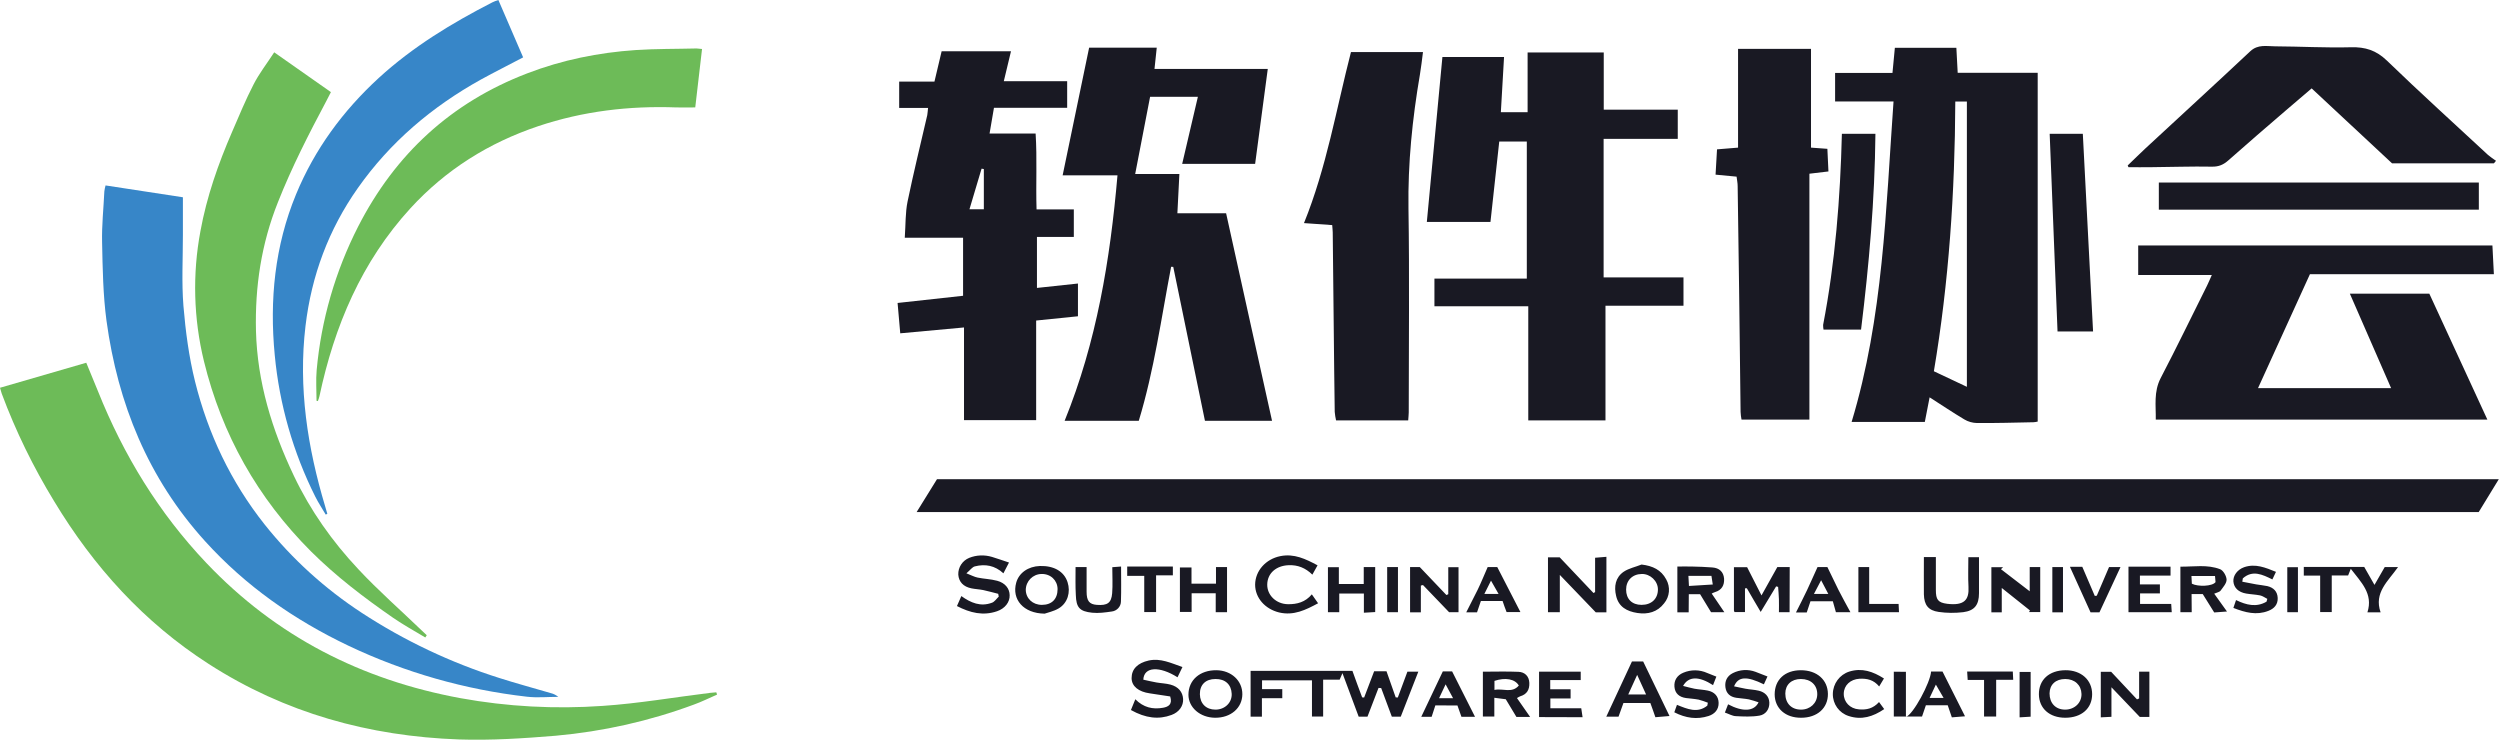 <svg version="1.1" id="prefix__图层_1" xmlns="http://www.w3.org/2000/svg" x="0" y="0" viewBox="0 0 1878.1 558.3" xml:space="preserve"><style>.prefix__st0{fill:#191923}.prefix__st1{fill:#6dbb58}.prefix__st2{fill:#3786c8}</style><path class="prefix__st0" d="M688.6 384.7l15.3-24.7h1173.3l-15.1 24.7H688.6zM1422.5 76.2h-43.9V54.8h43.1c.7-7.2 1.2-13 1.8-18.9h46.2c.3 6.1.7 12.2 1 18.8h60.1v262c-1 .3-2.1.4-3.1.5-14.2.3-28.4.7-42.6.6-3.3-.1-6.6-1-9.4-2.7-8.7-5.2-17-10.8-26.1-16.6-1.3 6.7-2.4 12.5-3.6 18.5h-55c23.8-78.7 25.7-159.7 31.5-240.8zm46.4.1c-.3 68.2-4.8 135.6-16.1 202.6l24.8 11.7V76.3h-8.7z"/><path class="prefix__st1" d="M538.7 521.8c-5.8 2.5-11.5 5.4-17.4 7.5-33.4 12.4-68.2 20.2-103.7 23.4-24.2 2-48.6 3.6-72.8 2.8-67.4-2.4-130.7-19.8-188-56.7-48.7-31.3-86.4-73-116.1-122.2-15.7-25.7-28.9-52.7-39.4-80.9-.4-1.1-.7-2.3-1.3-4.4l64.8-18.8c3.1 7.4 6 14.4 8.8 21.4 19.2 48 45.7 91.4 81.4 129 52.4 55.2 116.6 87.9 191 101.6 35.2 6.4 71 8.3 106.7 5.8 27-1.8 53.9-6.5 80.8-9.8 1.5-.2 3.1-.3 4.6-.4.2.6.4 1.2.6 1.7z"/><path class="prefix__st0" d="M1206.1 315.8h-58v-85.7h-70.5v-20.8h69.4v-103h-20.7c-2.2 20.1-4.4 40.2-6.6 60.4h-47.8c4-41.8 7.8-82.8 11.7-123.9h46.3c-.8 14-1.6 27.5-2.4 41.5h20.1V39.4h57.2v43h55.6v21.9h-55.7v104.1h60v21.3h-58.6v86.1zM852.8 130.7H886c-.5 10.3-1 19.6-1.5 29.5h36.6c11.4 51.9 22.9 103.5 34.5 155.9h-50.4l-23.8-115.6-1.6-.1c-7.4 38.5-12.7 77.5-24.3 115.7h-55.7c24-59.1 34.2-120.8 39.7-184.4h-41.2c6.7-32.3 13.3-64 19.9-95.9H869c-.5 5.1-1.1 10.1-1.7 16h85.1c-3.2 24.4-6.3 47.7-9.5 71.3h-54.8l11.8-50.4H864c-3.6 18.9-7.3 37.9-11.2 58zM1696.3 291.6h100c-10.4-23.9-20.6-47.2-31-71h59.7c14.3 30.9 28.7 62.1 43.6 94.6h-249.1c.2-10.3-1.7-20.8 3.7-31.2 12-23 23.3-46.4 34.9-69.6 1.1-2.2 2-4.5 3.5-7.8h-55.3v-22.2h266.1c.3 7 .7 13.9 1.1 21.6h-138.2l-39 85.6z"/><path class="prefix__st0" d="M778.4 315.6h-54.2V246l-47.9 4.4c-.7-7.5-1.3-14.7-2-22.8l49.2-5.4v-43.6h-43.8c.7-10.1.4-18.9 2.1-27.2 4.5-21.7 9.8-43.3 14.8-64.9.3-1.5.3-3.1.6-5.4h-21.7V61.3H702c1.9-8 3.7-15.6 5.4-22.8h52.1c-1.9 7.9-3.6 14.8-5.4 22.5h47.6v20h-55c-1.1 6.5-2.1 12.5-3.3 19.3H778c1.2 19.1.1 37.7.7 57h28V178H779v38.3l30.8-3.3v24.6l-31.4 3.2v74.8zM739.1 127l-1.7-.3c-3 10-6 20.1-9.1 30.5h10.8V127z"/><path class="prefix__st2" d="M79.3 139.3l58.1 8.9v28.4c0 17.7-1 35.5.4 53.2 1.6 19 4.1 38.2 8.7 56.7 9.8 39.4 27 75.6 52.3 107.5 20.6 25.9 45.3 48.3 73 66.4 32 20.9 66.8 37.4 103.2 48.9 12.8 4.1 25.9 7.6 38.8 11.4 2.1.5 4 1.5 5.6 2.8-7.8 0-15.8.8-23.5-.1-46.5-5.3-91.8-18.2-134.1-38.3-40.7-19.4-77.2-44.8-107.8-78.6-42.8-47.3-65.5-103.3-74-165.6-2.6-19.4-2.9-39.3-3.3-58.9-.3-12.7 1.1-25.5 1.7-38.3.2-1.5.5-3 .9-4.4z"/><path class="prefix__st1" d="M319.5 478.9c-8.1-4.9-16.4-9.4-24.2-14.8-21.8-15.1-42.8-31.1-61.6-49.8-40.2-40.2-67-87.8-80.5-143-7.8-32-8.7-65.4-2.6-97.8 4.7-25.7 13.3-50.3 23.7-74.3 5.2-12 10.2-24.2 16.2-35.8 4.2-8.2 9.9-15.5 15.5-24.1l42.6 29.9c-1.2 2.2-2.3 4.4-3.4 6.6-13.2 24.8-26 49.8-36.4 76.1-12.5 31.3-17.3 63.5-16.5 96.7 1 38.4 12 74.2 28.5 108.9 12.4 26.1 28.8 49.2 48.3 70 15.1 16.2 31.9 30.9 47.9 46.3 1.2 1.1 2.4 2.3 3.6 3.4l-1.1 1.7z"/><path class="prefix__st0" d="M1000.8 169.1l-21.2-1.5c17-41.9 24.3-85.9 35.3-128.5h54.1c-.8 6.2-1.4 11.6-2.3 16.9-5.7 33.3-9.1 66.7-8.6 100.7.8 51 .2 102.1.2 153.2 0 1.9-.3 3.8-.4 5.9h-54.2c-.5-2.1-.8-4.3-1-6.4-.2-10.3-.3-20.6-.4-30.9-.4-34.7-.7-69.3-1.1-104 0-1.8-.3-3.3-.4-5.4zM1360.5 110.9l12.3.9c.3 5.7.5 11.1.8 17l-14.3 1.7v184.7h-51c-.4-1.9-.6-3.9-.7-5.8-.4-30.4-.8-60.8-1.1-91.2-.3-26.1-.7-52.2-1.1-78.4 0-2.3-.5-4.5-.8-7.1l-15.8-1.5c.4-6.5.7-12.6 1.1-19l15.8-1.3V36.7h54.8v74.2z"/><path class="prefix__st2" d="M374.4 0L393 43.1c-10.8 5.7-21.4 11-31.8 16.7-36.7 20.4-68.1 47-92.4 81.5-21.9 31.1-34.8 65.7-39.3 103.6-5.5 46.4 1.5 91.3 14.8 135.6.5 1.8 1 3.7 1.6 5.5l-1.2.6c-2.6-4.5-5.5-8.8-7.8-13.4-16.7-33.3-27-69.4-30.5-106.4-4-41.5 0-82 16-120.8 14-33.9 35.2-62.7 62.2-87.5 25.6-23.4 54.8-41.1 85.4-56.8 1.2-.6 2.4-1 4.4-1.7z"/><path class="prefix__st0" d="M1873.5 122.7H1797l-60.4-56.3c-6.6 5.7-12.9 11-19.2 16.4-14.5 12.5-29.1 25-43.4 37.7-3.6 3.2-7.2 4.8-12.3 4.7-15.3-.3-30.6.3-45.8.4-5.6.1-11.3 0-16.9 0-.2-.4-.4-.9-.6-1.3 4.4-4.2 8.7-8.5 13.1-12.6 26.3-24.4 52.8-48.6 79-73.2 5.8-5.4 12.3-3.7 18.6-3.7 19 .1 38 1.2 57 .7 10.8-.3 19 2.3 27 10 24.9 24.1 50.6 47.3 76 70.9 1.9 1.6 3.9 3 6 4.4l-1.6 1.9z"/><path class="prefix__st1" d="M237.8 301.1c0-7.7-.6-15.5.1-23.1 3.4-37.6 14-74.2 31.2-107.9 27.8-54.3 69.8-93.1 127-115 26.3-10.1 53.5-15.6 81.5-17.5 15.2-1 30.5-.8 45.7-1.2 1.4.1 2.8.2 4.1.4-1.7 14.7-3.4 29.1-5.1 43.9-5.3 0-9.7.1-14.2 0-35.4-1.3-70.1 2.8-103.8 14.1-37.2 12.5-69.4 32.7-95.9 61.6-36.8 40.2-57.2 88.5-68.4 141.2-.3 1.2-.7 2.5-1.2 3.7l-1-.2z"/><path class="prefix__st0" d="M1862.2 137.1v20.4h-240.4v-20.4h240.4zM1398.1 247.6h-28.2c-.2-1.1-.3-2.3-.3-3.5 9.1-47.3 12.9-95.1 14.1-143.6h25.2c-.5 49.6-4.8 98.5-10.8 147.1zM1572.4 249h-26.7c-2-49.7-3.9-98.8-5.9-148.5h24.9c2.6 49.8 5.1 99 7.7 148.5zM939.5 504h76.5c2.6 7.2 4.9 13.6 7.3 19.9l1.5.1 7.5-19.7h9.3c2.4 6.8 4.7 13.2 6.9 19.6l1.6.1c2.3-6.2 4.6-12.5 7.2-19.4h8.2c-4.3 11-8.6 22.1-13.2 33.8h-6.7l-8-21.5-2-.1c-2.7 6.9-5.3 13.9-8.3 21.6h-6.6l-12.2-32.7c-1 2.4-1.6 3.7-2.1 4.9H994v27.7h-8.4v-27.2h-37.5v6.6h15.2v6.8H948v13.9h-8.5V504zM1206.8 460h-8l-27-28.1v28h-8.9v-41.2h8.8l25.4 26.8 1.2-.7V419l8.5-.7V460zM1743 432.4h-12.3v-6.5h45.4l7.7 13.5 7.7-13.4h10c-7.4 10.6-18.3 19.2-13.1 34h-9.9c4.5-14-4.8-22.6-12.5-32.7-.8 1.9-1.3 3.2-2 5h-12.3v27.5h-8.7v-27.4zM1344.4 459.9h-8c0-3.4.1-6.5 0-9.7s-.4-6.2-.6-9.3l-1.5-.4-11.6 19.2c-3.7-6.3-7.1-12-10.4-17.8l-1.4.1v17.8h-7.9c-.2-.4-.3-.8-.4-1.2v-32.5h9.9c3.4 6.7 6.7 13.2 10.8 21.2l11.9-21.3h9.3l-.1 33.9zM888.3 501.1c-1.4 3-2.5 5.3-3.7 7.7-13.5-8.5-25.2-8.1-25.7 1.8 3.2.7 6.5 1.5 9.9 2.1s7.1.7 10.5 1.6c6 1.6 9.2 5.6 9.5 10.8s-3 9.9-8.7 12c-9.6 3.6-19.4 2.5-30.5-3.7 1-2.5 2.1-5 3.3-8.1 6.1 6.2 13.1 7.8 20.8 6.4 3.9-.7 7.3-2.4 5.4-8.5-4.8-.7-10-1.5-15.2-2.3-8.7-1.2-13.7-5.4-13.8-11.4 0-6.9 4.5-11.4 12.9-13.3 8.9-1.9 16.6 1.9 25.3 4.9zM758 422.6c-1.5 3-2.7 5.3-4.2 8.1-6.4-5.9-13.7-7.2-21.5-5.2-1.9.5-3.3 2.6-6.3 5.2 3.8 1.5 6 2.7 8.4 3.2 4.8 1 9.9 1.1 14.7 2.4 6 1.6 9.3 5.8 9.4 10.8.2 5.3-3.6 10.1-9.5 12.1-10.5 3.6-20.2 1.2-30.1-3.9l3.3-7.5c7.1 5.1 14.5 8.2 23 5 2-.7 3.4-3 5.1-4.6-.1-.7-.2-1.4-.4-2.1-3.7-.9-7.4-2-11.2-2.8-2.9-.6-6-.7-8.9-1.3-6.1-1.2-9.5-4.9-9.9-10.3-.2-5.5 3.1-10.5 8.2-12.6 5.5-2.2 11.5-2.4 17.2-.7 3.9 1.2 7.9 2.6 12.7 4.2zM1431.8 504.7v33.9c5.5-1.8 18.4-25.9 18.9-34.1h8.6l16.9 33.6-9.9.8c-1.2-3.4-2.1-6.2-3.1-9.1h-16.4c-.9 2.7-1.8 5.5-2.9 8.5h-21.2v-33.7l9.1.1zm17.8 19.6h10.5l-5.8-10-4.7 10zM1445.3 418.5h9v24.7c0 7.2 1.5 9.5 8.5 10.4 12.7 1.5 16.6-2.8 16-12.8-.4-7.2-.1-14.5-.1-22.2h8v27c0 8.8-3.3 13.2-11.9 14.3-6.1.7-12.3.7-18.4-.2-7.8-1.1-10.9-5.2-11.1-13.2-.1-9.2 0-18.4 0-28zM1268.6 460h-8.5v-34.4c3.8 0 7.4-.1 11 0 5.1.1 10.3.3 15.4.7s8.3 3.3 8.7 8.4c.3 4.9-1.7 8.6-6.8 10.1-.9.3-1.7.7-2.5 1.1l9.5 14h-10l-8.2-13.5h-8.5l-.1 13.6zm.2-19.8l17.9-1.1c-.4-2.7-.7-4.5-1-6.5h-17.3c.1 2.2.2 4.1.4 7.6zM1646.5 459.9h-8.5v-34.2c10.1.1 20.2-1.8 29.8 1.9 2.4.9 4.8 5.1 4.9 7.8s-2.6 5.7-4.5 8.3c-.8 1.1-2.8 1.4-4.8 2.3 3.1 4.4 6.1 8.5 9.6 13.4l-9.6.7c-3.1-5-5.8-9.4-8.6-13.8h-8.4l.1 13.6zm.1-21.4c4.7 2.4 15.5 2 17.8-1.2-.1-1-.2-2.5-.4-4.6h-17.7c.1 2 .2 3.9.3 5.8zM1226 496.9h8.4c6.7 13.9 13.2 27.3 19.8 41l-10.6.9c-1.3-3.7-2.4-7-3.8-10.7h-20.2l-3.7 10.3h-9.2l19.3-41.5zm-2.8 24.8h13.4c-2.3-5.1-4.2-9.2-6.7-14.7l-6.7 14.7zM989.8 424.7l-3.9 7c-5.2-5.1-11-7.4-17.9-7.1-9.3.4-15.8 6-16 14.4-.2 8 6.6 14.8 15.6 14.9 6.7.1 13-1.5 17.9-7.4l4.7 6.7c-9.3 5-18.3 9.5-29.3 6.9-10.6-2.6-18-11-18-20.9.1-10.4 8-19.2 18.9-21.4 10.4-2.1 19 2.1 28 6.9zM1149.5 538.6h-10.3c-2.8-4.6-5.4-8.9-8-13.3l-8.6-1.1v14.1h-8.6v-33.7c8.8 0 17.8-.3 26.8.1 4.6.2 7.9 3.2 8.1 8.3s-1.8 8.6-6.9 10.1c-.8.4-1.7.8-2.4 1.3l9.9 14.2zM1141 515c-2.9-5-10.2-6.2-18.3-3.5v6.8c6.4-1.4 13.1 2.8 18.3-3.3zM1607 524.7v-20.1h7.7v34h-7.2l-21.3-22.3v22.2l-8 .4v-34.2h7.8l19.4 20.7 1.6-.7zM1525 458.6l-21.2-16.9V460h-7.8v-33.9h8.8l-1.6 1.5 21.6 16.6V426h7.9v33.8h-8.4l.7-1.2zM1088 426.1h7.7v33.8h-7.1l-19.6-20.4-1.6.4V460h-8.1v-34h7.3l20 21 1.4-.6v-20.3zM1599 425.7h31.6v6.7h-23v6.6h15v6.8h-14.9v7.9h23.4c.1 1.8.3 3.8.4 6.2H1599v-34.2zM1006.1 445.8v14.1h-8.5v-33.8h8.2v12.6h18.7V426h8.6v33.8l-8.5.5v-14.4h-18.5v-.1zM886.4 426.3h8.7v12.2h18.4V426h8.3v33.9h-8.5v-14.2h-18.1v14h-8.8v-33.4zM1156.2 538.7v-34.1h31.3v6.3h-22.9v6.9h15.3v6.9h-15.2v7.4h23.2c.3 2.4.6 4.4 1 6.7l-32.7-.1zM1353.1 539.2c-11.8.1-19.8-7-19.9-17.5 0-11.1 7.7-18.2 19.7-18.2s20.2 7.2 20.3 17.8-8 17.9-20.1 17.9zm-.1-6.1c6.9 0 12.1-4.9 12.2-11.4.1-7-4.8-11.6-12.3-11.6-7.1 0-11.7 4.3-11.7 10.9 0 7.4 4.6 12.1 11.8 12.1zM1551.5 539.2c-11.8 0-19.7-7-19.8-17.6-.1-10.9 7.7-18 19.9-18.1 11.8-.1 20.1 7.3 20.1 18s-8 17.7-20.2 17.7zm-.1-6.1c7.1 0 12.5-5.2 12.3-11.8s-5-11.2-12.2-11.2-11.7 4.2-11.8 10.8c0 7.4 4.6 12.2 11.7 12.2zM912.8 539.2c-11.2-.1-20-7.7-20-17.3 0-11 8.6-18.5 21-18.4 11.2.1 19.6 7.9 19.5 18.1s-8.6 17.7-20.5 17.6zm.3-29.1c-7.4 0-11.8 4.3-11.7 11.4s4.7 11.6 11.7 11.6 12.5-5.2 12.2-11.9c-.3-7-4.9-11.2-12.2-11.1zM784.8 461c-16.1-.2-24.8-10.8-21.4-23.2 2-7.4 9-12.3 17.8-12.6 10.6-.3 18.2 4.1 20.8 12.2 2.4 7.4.1 15.6-6.6 19.6-3.8 2.3-8.5 3.2-10.6 4zm-2.1-6.6c7.5 0 11.8-4.4 11.8-11.9-.1-6.6-5.3-11.5-12.1-11.3-6.5.1-11.7 5.4-11.8 11.9.1 6.5 5.2 11.3 12.1 11.3zM1233.2 424.1c8.4 1 14.7 4 18.5 11.1 3.3 5.8 2.7 13-1.6 18.1-5 6.5-12.1 8.4-20 7.2s-14.1-4.6-16-12.8c-1.7-7-.6-13.9 5.7-18.2 3.9-2.6 8.9-3.6 13.4-5.4zm0 30.3c7.5 0 12.3-4.6 12.3-11.6 0-6.3-5.8-11.8-12.2-11.6-7 .1-11.7 4.9-11.7 11.7 0 7.1 4.4 11.5 11.6 11.5zM1264.4 515.3c3 .7 5.8 1.6 8.6 2.1 3.3.6 6.7.7 10 1.4 4.9 1 8 4.2 8.1 9.2s-2.9 8.4-7.6 9.9c-8.7 2.8-17.1 1.6-25.7-2.8.7-1.9 1.3-3.7 2-5.6 7.9 3.2 15.5 6.5 22.8.6.1-.7.3-1.5.4-2.2-2.3-.9-4.6-1.7-6.9-2.3-3.1-.6-6.3-.8-9.5-1.2-5-.7-8.3-3.4-8.7-8.5-.4-4.9 2.1-8.6 6.6-10.5 5.8-2.5 12.4-2.4 18.1.2 2.1.9 4.3 1.7 6.8 2.7-.8 2.2-1.7 4.2-2.5 6.4-10.6-6.8-18.4-6.8-22.5.6zM1327.8 508.2c-1 2.2-1.8 4-2.7 5.9-12.9-6.3-19.3-6-22.4 1.5 3 .6 5.8 1.3 8.6 1.8 3.3.6 6.7.7 10 1.5 4.6 1.1 7.7 4.2 7.9 8.9.2 4.9-2.7 9-7.4 9.8-5.8 1-11.9.7-17.8.4-2.6-.1-5-1.6-8.2-2.7.8-2.2 1.6-4.2 2.4-6.2 10.9 5.8 19.6 5.5 22.9-1.5-2.4-.8-4.8-1.6-7.3-2.2-3.1-.6-6.3-.7-9.5-1.2-4.6-.7-7.5-3.3-8.1-7.9s1.2-8.4 5.5-10.6c5.3-2.7 11.5-3.1 17.1-1 2.7 1 5.4 2.1 9 3.5zM1684.5 437c3.4.7 6.9 1.4 10.4 2 2.8.5 5.6.7 8.4 1.3 4.6 1.1 7.6 4 7.8 8.9s-2.6 8-7 9.7c-8.9 3.5-17.3 1.3-26.3-2.2.7-2.1 1.3-3.8 2-5.9 7.8 3.8 15.4 5.6 22.9 1.2l.6-2.1c-1.8-.9-3.5-2.2-5.4-2.6-3.5-.7-7-.8-10.5-1.4-5.8-1-9.2-4.3-9.6-9.1-.3-4.4 3-8.9 8.1-10.7 8.4-2.9 16 .3 23.9 3.5-.9 1.9-1.7 3.6-2.7 5.7-7.5-3.7-14.9-7.3-22.2-.8l-.4 2.5zM808 426h8.3v18.5c0 6.9 2 9.5 7.7 9.9 7.9.6 10.9-1.4 11.5-8.7.5-6.3.1-12.7.1-19.6l6.6-.5c0 9 .2 17.6-.1 26.2 0 3.9-3.1 7.2-7 7.6-4.8.7-9.8 1.4-14.6.9-9.5-1-12-3.9-12.3-13.3-.4-6.8-.2-13.6-.2-21zM1078.3 529.9l-2.8 8.6h-7.8l16.2-34.1h7c5.8 11.5 11.4 22.5 17.2 34.1h-10.2c-1.1-3-2-5.8-3-8.5l-16.6-.1zm13.3-5.4l-5.6-10.4-4.9 10.4h10.5zM1128.8 451.5h-16.3l-2.9 8.5h-8.1c2.9-5.8 5.8-11.3 8.5-16.8s4.9-11.1 7.6-17.2h7.2c6 11.7 11.6 22.5 17.4 33.8h-10.4c-1.1-2.7-2-5.4-3-8.3zm-13.7-5.3h10.7c-2-3.5-3.5-6.1-5.7-10l-5 10zM1357.3 460.1h-8.1c2.9-5.8 5.7-11.2 8.3-16.7s5-11.1 7.9-17.4h7.4c3 6.1 5.6 11.7 8.3 17.1s5.8 10.8 9 16.8h-10.9c-.7-2.6-1.5-5.3-2.3-8.2h-16.8c-.8 2.4-1.8 5.2-2.8 8.4zm5.4-13.9h10.8l-5.4-10.3-5.4 10.3zM1411.6 527.4c1.4 2 2.6 3.5 3.9 5.3-8.4 5.7-17 8.4-26.7 5.2-7.2-2.3-12-9-11.9-16.6.1-7.7 5.1-14.5 12.4-16.8 9.4-2.9 17.7-.1 26 5.2l-3.6 6c-4.1-5-9.1-6.1-14.8-5.8-6.8.4-11.7 4.9-11.8 11.2s4.7 11.3 11.4 11.8c5.7.5 10.7-.6 15.1-5.5zM1555 425.8h9.3l9.4 21.9 1.5-.2c3-6.9 5.9-13.8 9.2-21.5h8.6c-5.3 11.4-10.4 22.4-15.8 34h-6.7c-5.2-11.3-10.2-22.4-15.5-34.2zM859.6 459.8v-27.2h-12.8v-7h34.3v6.6h-12.6v27.6h-8.9zM1490.5 510.8h-12.3c-.1-2.3-.3-4.1-.4-6.3h34.3c.1 1.8.2 3.9.3 6.2h-12.8v27.6h-9.1v-27.5zM1404.2 453.7h22.1c.1 1.8.2 3.8.3 6.2h-30.5V426h8.1v27.7zM1718.3 426.1h8v33.8h-8v-33.8zM1525.5 504.7v33.7l-8.3.5v-34.1h8.3v-.1zM1050.2 426v33.9h-8.1V426h8.1zM1549.8 460h-8v-34h8v34z"/></svg>